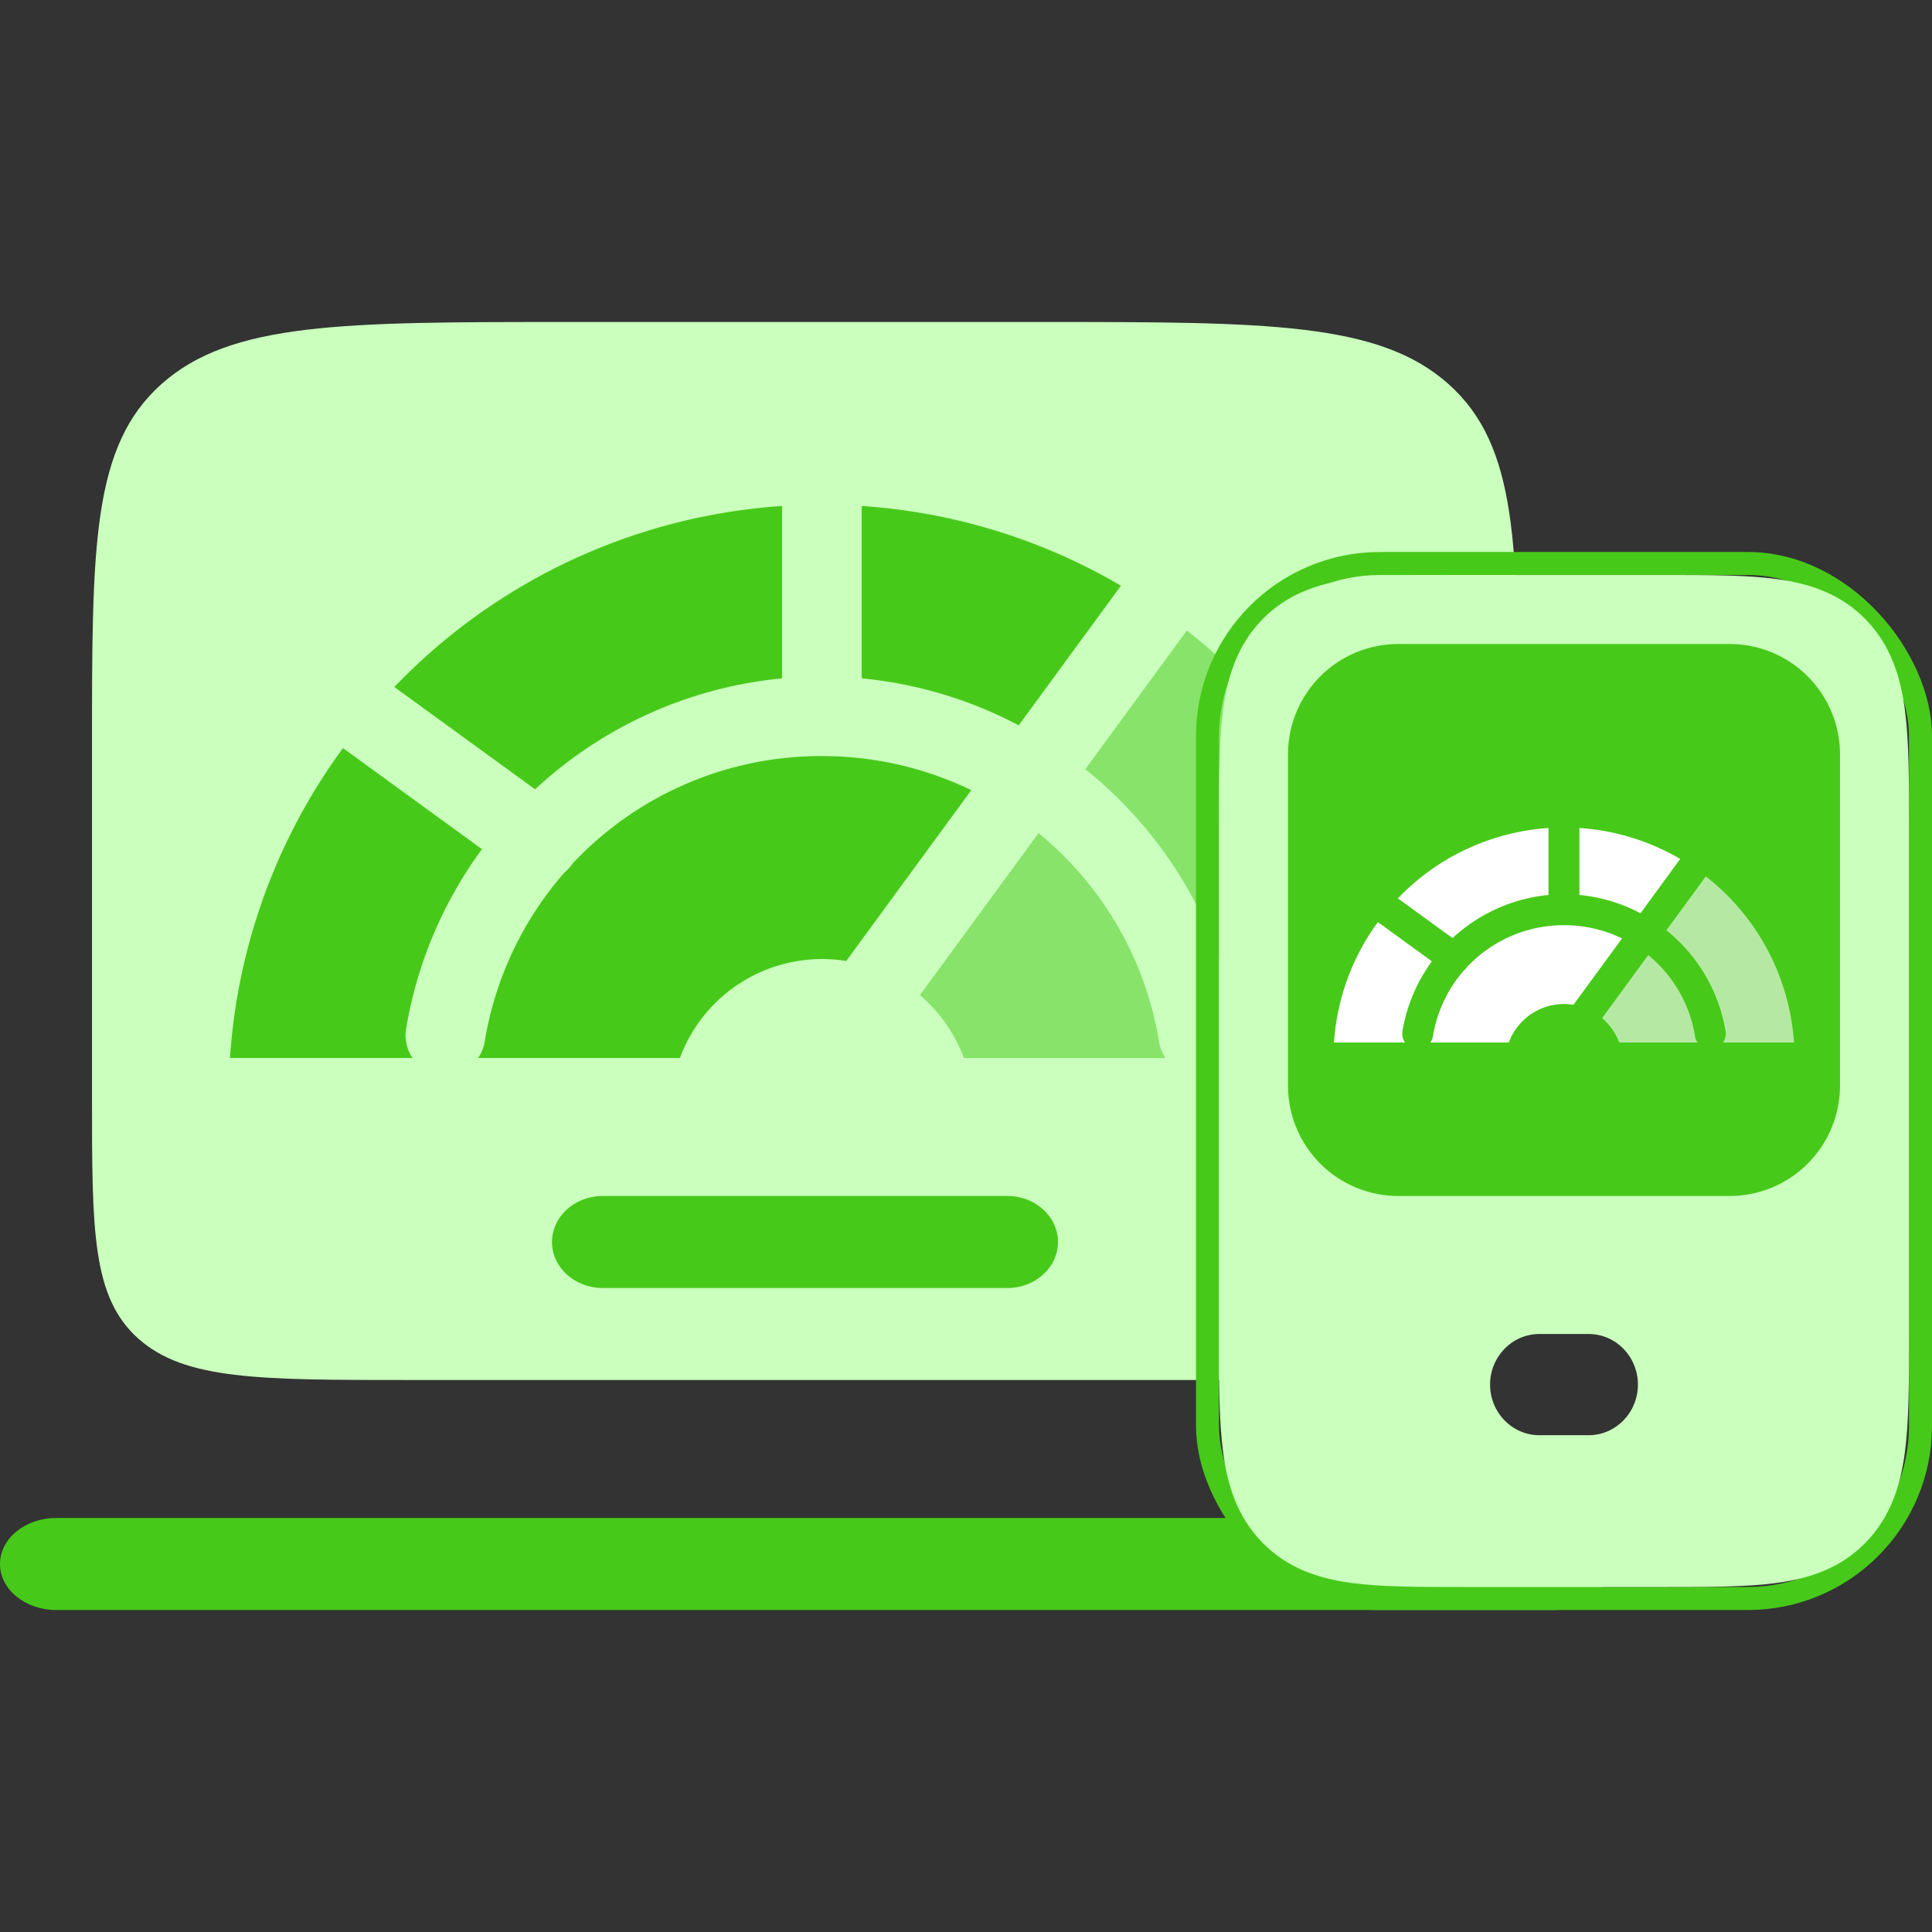 <svg width="42" height="42" fill="none" xmlns="http://www.w3.org/2000/svg"><rect width="100%" height="100%" fill="#333333" stroke="none"/><path fill-rule="evenodd" clip-rule="evenodd" d="M0 34c0-.552.547-1 1.22-1h32.56c.673 0 1.22.448 1.22 1s-.547 1-1.22 1H1.22C.548 35 0 34.552 0 34Z" fill="#47C919"></path><path d="M3.513 8.347C2 9.695 2 11.863 2 16.2v7.667c0 2.89 0 4.337 1.009 5.235C4.018 30 5.64 30 8.889 30H26.11c3.248 0 4.871 0 5.88-.898C33 28.204 33 26.758 33 23.867V16.2c0-4.337 0-6.505-1.513-7.853C29.974 7 27.537 7 22.667 7H12.333c-4.87 0-7.306 0-8.82 1.347Z" fill="#CAFFBD"></path><path d="M13.1 26c-.607 0-1.1.448-1.1 1s.492 1 1.1 1h8.8c.608 0 1.1-.448 1.1-1s-.492-1-1.1-1h-8.8Z" fill="#47C919"></path><path d="M25.197 22.649a7.402 7.402 0 0 0-2.62-4.538l-2.579 3.523c.426.363.758.832.956 1.366h4.385a.862.862 0 0 1-.142-.351Z" fill="#47C919" opacity="0.5"></path><path d="M17.867 16.436a7.41 7.41 0 0 0-5.424 2.341l-.019.029a.866.866 0 0 1-.153.161 7.413 7.413 0 0 0-1.735 3.682.86.86 0 0 1-.141.351h4.385a3.296 3.296 0 0 1 3.616-2.109l2.719-3.714a7.446 7.446 0 0 0-3.248-.74Z" fill="#47C919"></path><path d="M30.733 23a12.886 12.886 0 0 0-4.932-9.293l-2.207 3.015a9.176 9.176 0 0 1 3.312 5.644.863.863 0 0 1-.142.634h3.97Z" fill="#47C919" opacity="0.5"></path><path d="M8.828 22.366a9.14 9.14 0 0 1 1.649-3.906l-3.011-2.19-.01-.007A12.821 12.821 0 0 0 5 23h3.97a.863.863 0 0 1-.142-.634ZM8.573 14.935l3.06 2.224a9.161 9.161 0 0 1 5.369-2.412V11a12.863 12.863 0 0 0-8.429 3.935ZM18.733 11v3.747a9.153 9.153 0 0 1 3.413 1.021l2.222-3.035A12.807 12.807 0 0 0 18.733 11Z" fill="#47C919"></path><rect x="26.25" y="12.25" width="15.5" height="22.5" rx="3.75" stroke="#47C919" stroke-width="0.5"></rect><path fill-rule="evenodd" clip-rule="evenodd" d="M31.787 12.5h4.426c.95 0 1.768 0 2.424.09.702.097 1.376.316 1.922.877.546.56.759 1.251.853 1.972.088.673.088 1.514.088 2.489v11.144c0 .976 0 1.816-.088 2.489-.094.72-.307 1.412-.853 1.972-.546.561-1.22.78-1.922.877-.656.09-1.474.09-2.424.09h-4.426c-.95 0-1.769 0-2.424-.09-.702-.097-1.375-.316-1.922-.877-.546-.56-.759-1.251-.853-1.972-.088-.673-.088-1.514-.088-2.489V17.928c0-.976 0-1.816.088-2.489.094-.72.307-1.412.853-1.972.547-.561 1.22-.78 1.922-.877.655-.09 1.474-.09 2.424-.09Zm.606 17.6c0-.608.48-1.1 1.071-1.1h1.072c.591 0 1.071.492 1.071 1.1 0 .607-.48 1.1-1.071 1.1h-1.072c-.591 0-1.071-.492-1.071-1.1Z" fill="#CAFFBD"></path><path d="M37.6 14h-7.2a2.4 2.4 0 0 0-2.4 2.4v7.2a2.4 2.4 0 0 0 2.4 2.4h7.2a2.4 2.4 0 0 0 2.4-2.4v-7.2a2.4 2.4 0 0 0-2.4-2.4Z" fill="#47C919"></path><path d="M36.849 22.527a2.877 2.877 0 0 0-1.018-1.764l-1.003 1.37c.165.14.295.323.372.53h1.704a.333.333 0 0 1-.056-.136Z" fill="#fff" opacity="0.6"></path><path d="M34 20.113a2.88 2.88 0 0 0-2.108.91l-.007.01a.34.34 0 0 1-.06.063 2.88 2.88 0 0 0-.674 1.43.335.335 0 0 1-.055.137H32.8a1.28 1.28 0 0 1 1.405-.82l1.057-1.443A2.893 2.893 0 0 0 34 20.113Z" fill="#fff"></path><path d="M39 22.663a5.007 5.007 0 0 0-1.917-3.611l-.857 1.172a3.566 3.566 0 0 1 1.287 2.193.336.336 0 0 1-.056.246H39Z" fill="#fff" fill-opacity="0.6"></path><path d="M30.488 22.417a3.55 3.55 0 0 1 .64-1.518l-1.17-.851-.003-.003A4.983 4.983 0 0 0 29 22.663h1.543a.336.336 0 0 1-.055-.246ZM30.389 19.53l1.188.863c.036-.033.072-.066.11-.097a3.56 3.56 0 0 1 1.976-.84V18a4.998 4.998 0 0 0-3.274 1.53ZM34.336 18v1.456c.465.044.916.18 1.327.397l.863-1.18a4.976 4.976 0 0 0-2.19-.673Z" fill="#fff"></path></svg>